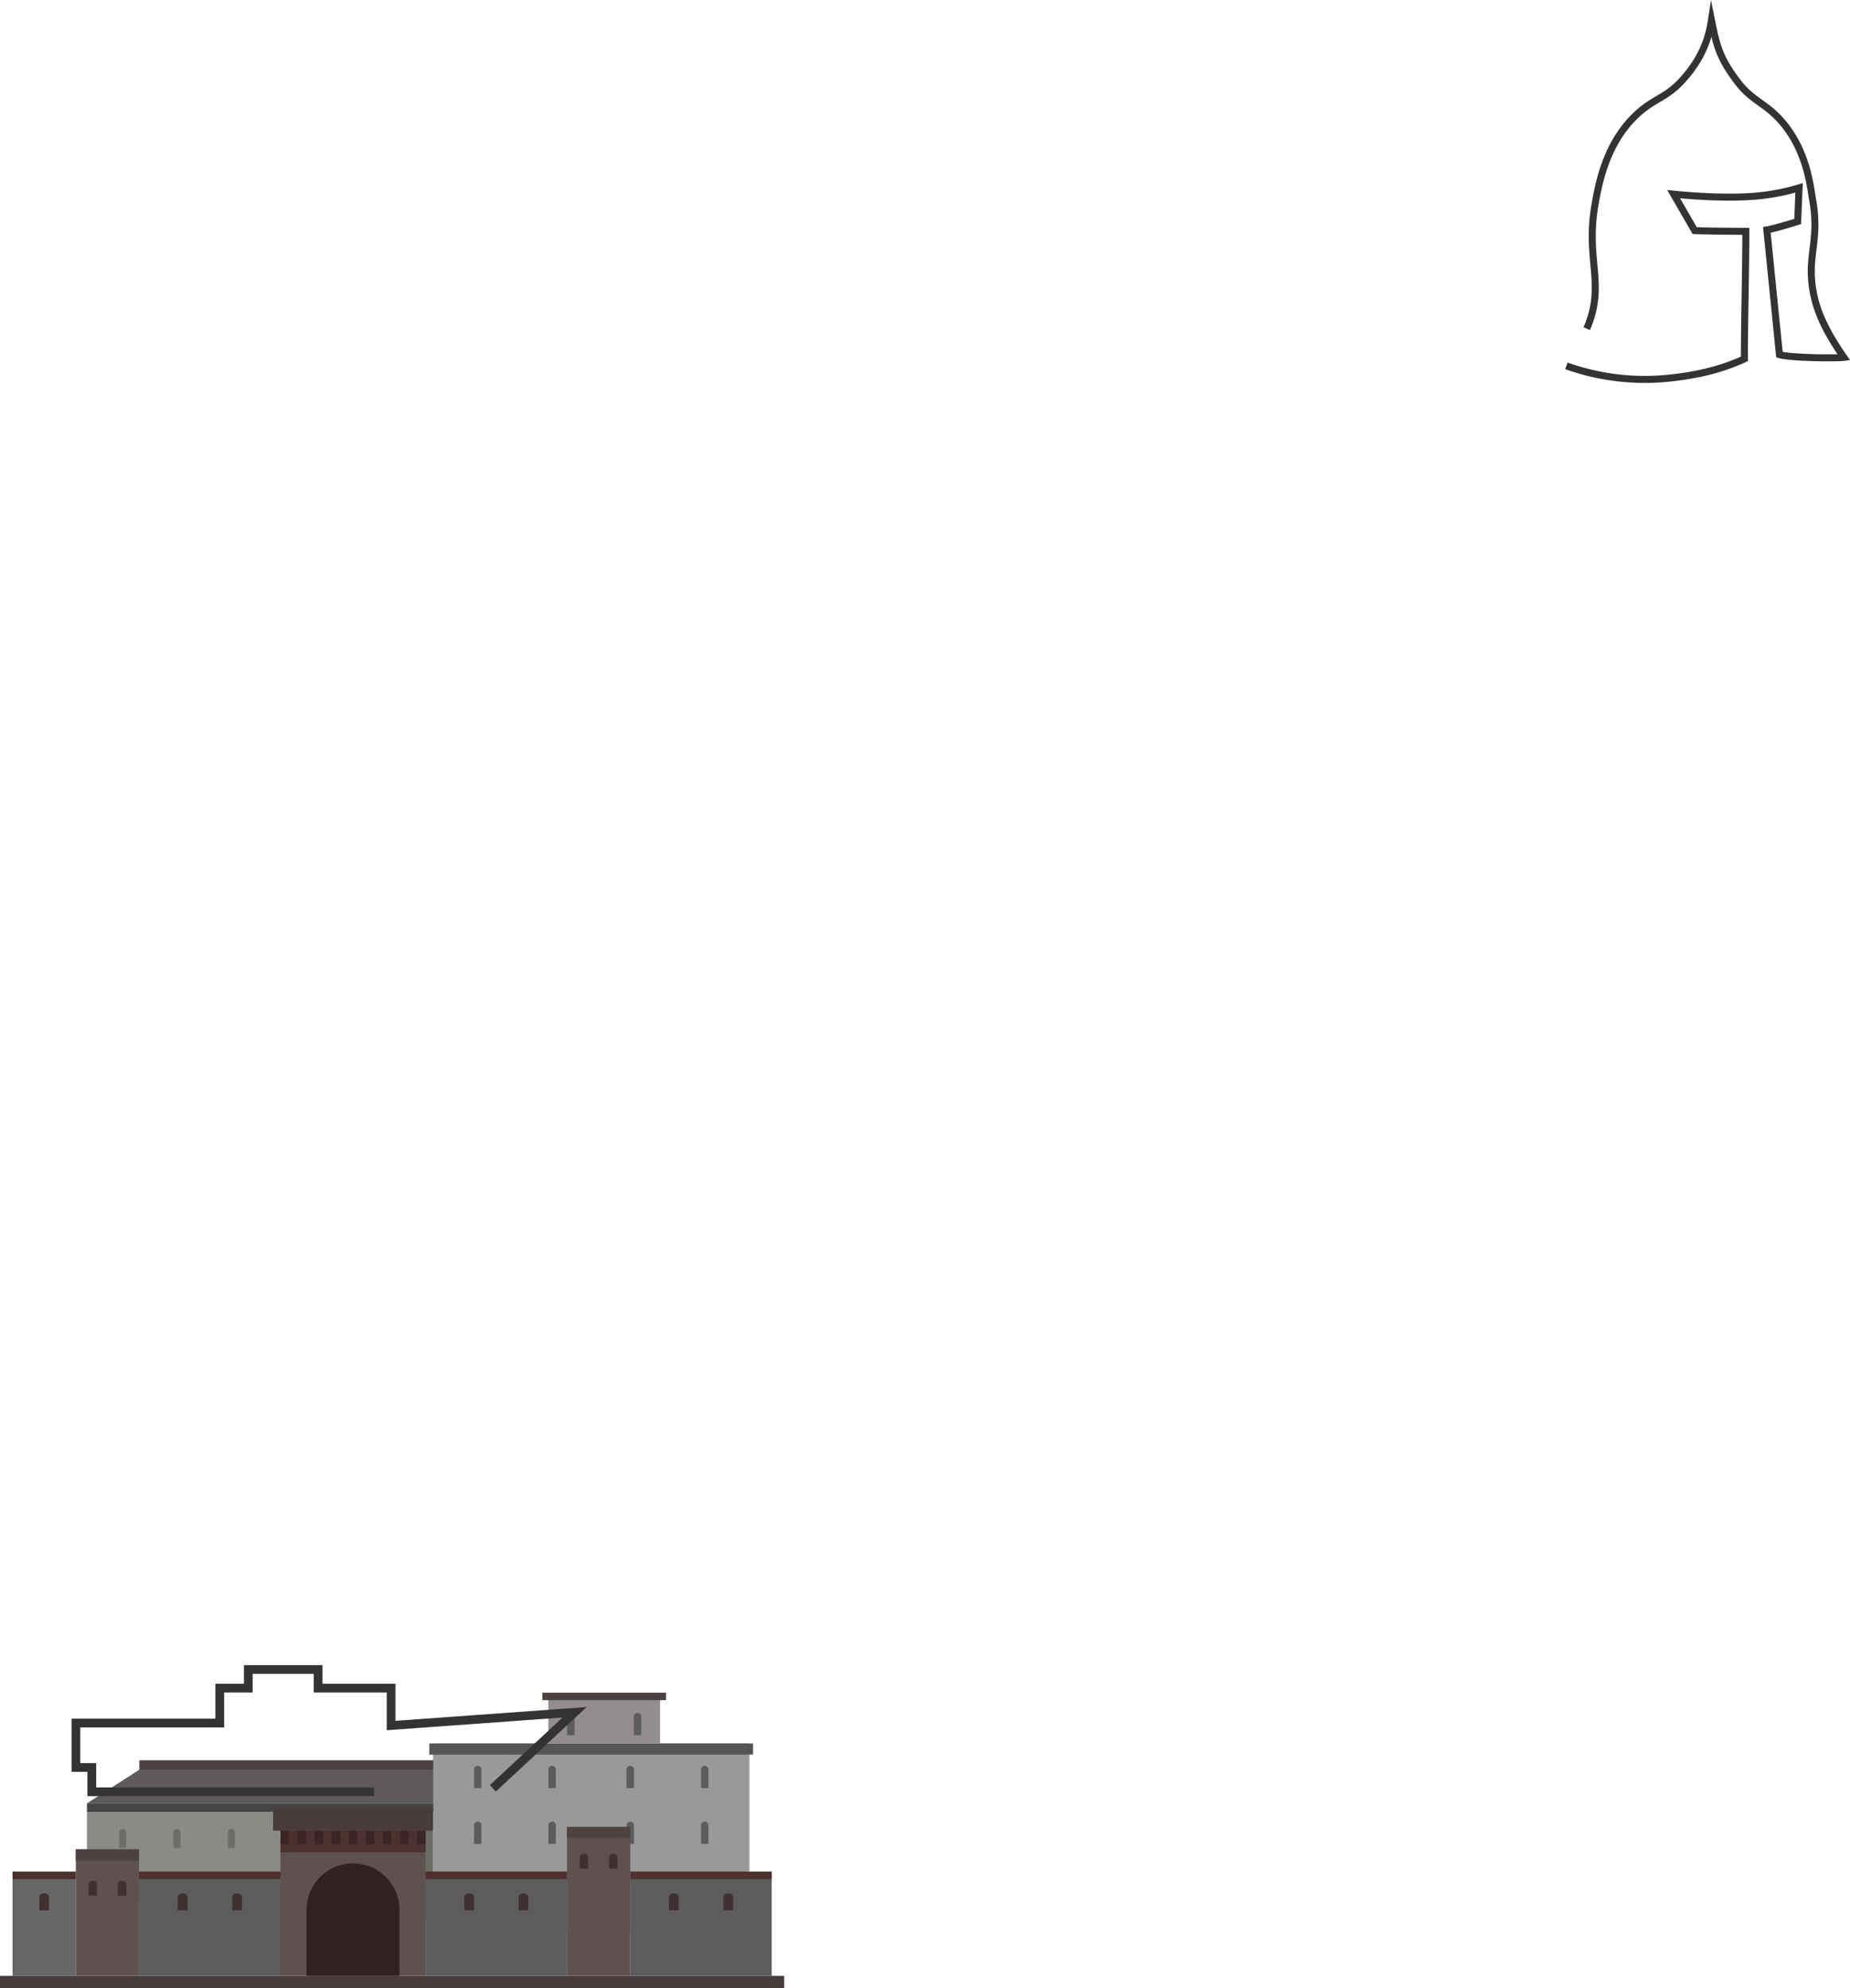 <svg id="Слой_1" data-name="Слой 1" xmlns="http://www.w3.org/2000/svg" viewBox="0 0 1241.08 1333.53"><defs><style>.cls-1{fill:#999;}.cls-2{fill:#555;}.cls-3{fill:#948d8d;}.cls-4{fill:#4d4141;}.cls-5{fill:#5c5c5c;}.cls-6{fill:#8b8b86;}.cls-7{fill:#5e5a59;}.cls-8{fill:#666;}.cls-9{fill:#4d2f2f;}.cls-10{fill:#6e6e67;}.cls-11{fill:#605151;}.cls-12{fill:#332121;}.cls-13{fill:#4c3131;}.cls-14{fill:#392525;}.cls-15{fill:#403131;}.cls-16,.cls-19{fill:none;stroke:#333;stroke-miterlimit:10;}.cls-16{stroke-width:4.7px;}.cls-17{fill:#483b3b;}.cls-18{fill:#444545;}.cls-19{stroke-width:5.86px;}</style></defs><title>черная заааводь</title><rect class="cls-1" x="539.46" y="472.57" width="212.19" height="127.32" transform="translate(1042.16 1769.28) rotate(-180)"/><rect class="cls-2" x="536.96" y="472.57" width="217.19" height="7.49" transform="translate(1042.16 1649.46) rotate(-180)"/><rect class="cls-3" x="616.85" y="438.53" width="74.89" height="34.04" transform="translate(1059.63 1607.93) rotate(-180)"/><rect class="cls-4" x="612.8" y="438.53" width="82.98" height="4.99" transform="translate(1059.63 1578.88) rotate(-180)"/><path class="cls-5" d="M719.2,487.54h5a0,0,0,0,1,0,0V500a2.5,2.5,0,0,1-2.5,2.5h0a2.5,2.5,0,0,1-2.5-2.5V487.54A0,0,0,0,1,719.2,487.54Z" transform="translate(1194.44 1686.9) rotate(-180)"/><path class="cls-5" d="M669.27,487.54h5a0,0,0,0,1,0,0V500a2.5,2.5,0,0,1-2.5,2.5h0a2.5,2.5,0,0,1-2.5-2.5V487.54A0,0,0,0,1,669.27,487.54Z" transform="translate(1094.58 1686.9) rotate(-180)"/><path class="cls-5" d="M616.85,487.54h5a0,0,0,0,1,0,0V500a2.5,2.5,0,0,1-2.5,2.5h0a2.5,2.5,0,0,1-2.5-2.5V487.54A0,0,0,0,1,616.85,487.54Z" transform="translate(989.73 1686.9) rotate(-180)"/><path class="cls-5" d="M566.92,487.54h5a0,0,0,0,1,0,0V500a2.5,2.5,0,0,1-2.5,2.5h0a2.5,2.5,0,0,1-2.5-2.5V487.54A0,0,0,0,1,566.92,487.54Z" transform="translate(889.88 1686.9) rotate(-180)"/><path class="cls-5" d="M719.2,525h5a0,0,0,0,1,0,0v12.48a2.5,2.5,0,0,1-2.5,2.5h0a2.5,2.5,0,0,1-2.5-2.5V525a0,0,0,0,1,0,0Z" transform="translate(1194.44 1761.79) rotate(-180)"/><path class="cls-5" d="M669.27,525h5a0,0,0,0,1,0,0v12.48a2.5,2.5,0,0,1-2.5,2.5h0a2.5,2.5,0,0,1-2.5-2.5V525A0,0,0,0,1,669.27,525Z" transform="translate(1094.58 1761.79) rotate(-180)"/><path class="cls-5" d="M616.85,525h5a0,0,0,0,1,0,0v12.48a2.5,2.5,0,0,1-2.5,2.5h0a2.5,2.5,0,0,1-2.5-2.5V525A0,0,0,0,1,616.85,525Z" transform="translate(989.73 1761.79) rotate(-180)"/><path class="cls-5" d="M566.92,525h5a0,0,0,0,1,0,0v12.48a2.5,2.5,0,0,1-2.5,2.5h0a2.5,2.5,0,0,1-2.5-2.5V525A0,0,0,0,1,566.92,525Z" transform="translate(889.88 1761.79) rotate(-180)"/><polygon class="cls-6" points="103.27 1215.45 215.61 1215.45 215.61 1272.86 103.27 1272.86 103.27 1275.36 58.34 1275.36 58.34 1215.45 103.27 1215.45"/><polygon class="cls-7" points="93.48 1186.98 290.71 1186.98 290.71 1209.45 58.54 1209.45 93.48 1186.98"/><rect class="cls-8" x="8.41" y="1255.37" width="42.44" height="69.9"/><rect class="cls-5" x="93.29" y="1255.37" width="94.86" height="69.9"/><rect class="cls-9" x="93.29" y="1255.37" width="94.86" height="4.99"/><rect class="cls-9" x="8.41" y="1255.37" width="42.44" height="4.99"/><path class="cls-10" d="M539.46,518.61v73.22H526V556.44a24,24,0,1,0-47.91,0v35.39H464.57V518.61Z" transform="translate(-248.96 696.84)"/><rect class="cls-11" x="50.85" y="1240.4" width="42.44" height="84.88"/><rect class="cls-4" x="50.85" y="1240.4" width="42.44" height="7.49"/><rect class="cls-5" x="285.51" y="1255.37" width="94.86" height="69.9"/><rect class="cls-9" x="285.51" y="1255.37" width="94.86" height="4.99"/><path class="cls-10" d="M191.65,1226.69h0a2.38,2.38,0,0,1,2.38,2.38v10.12a.22.22,0,0,1-.22.22h-4.32a.22.22,0,0,1-.22-.22v-10.12a2.38,2.38,0,0,1,2.38-2.38Z"/><path class="cls-10" d="M155.2,1226.69h0a2.38,2.38,0,0,1,2.38,2.38v10.12a.22.22,0,0,1-.22.22H153a.22.22,0,0,1-.22-.22v-10.12a2.38,2.38,0,0,1,2.38-2.38Z"/><path class="cls-10" d="M118.75,1226.69h0a2.38,2.38,0,0,1,2.38,2.38v10.12a.22.22,0,0,1-.22.22h-4.32a.22.22,0,0,1-.22-.22v-10.12A2.38,2.38,0,0,1,118.75,1226.69Z"/><path class="cls-10" d="M82.3,1226.69h0a2.38,2.38,0,0,1,2.38,2.38v10.12a.22.22,0,0,1-.22.22H80.14a.22.22,0,0,1-.22-.22v-10.12a2.38,2.38,0,0,1,2.38-2.38Z"/><rect class="cls-5" x="422.81" y="1255.37" width="94.86" height="69.9"/><rect class="cls-9" x="422.81" y="1255.37" width="94.86" height="4.99"/><rect class="cls-11" x="380.37" y="1225.42" width="42.44" height="99.86"/><rect class="cls-4" x="380.37" y="1225.42" width="42.44" height="7.49"/><rect class="cls-11" x="188.15" y="1225.42" width="97.36" height="99.86"/><path class="cls-12" d="M236.83,1249.85h0A31.21,31.21,0,0,1,268,1281.06v44.22a0,0,0,0,1,0,0H205.63a0,0,0,0,1,0,0v-44.22a31.21,31.21,0,0,1,31.21-31.21Z"/><rect class="cls-13" x="188.15" y="1227.91" width="97.36" height="14.55"/><rect class="cls-14" x="188.15" y="1227.91" width="5.69" height="9.02"/><rect class="cls-14" x="279.82" y="1227.91" width="5.69" height="9.02"/><rect class="cls-14" x="233.98" y="1227.91" width="5.69" height="9.02"/><rect class="cls-14" x="245.44" y="1227.91" width="5.69" height="9.02"/><rect class="cls-14" x="268.36" y="1227.91" width="5.69" height="9.02"/><rect class="cls-14" x="256.9" y="1227.91" width="5.69" height="9.02"/><rect class="cls-14" x="211.07" y="1227.91" width="5.69" height="9.02"/><rect class="cls-14" x="222.53" y="1227.91" width="5.69" height="9.02"/><rect class="cls-14" x="199.61" y="1227.91" width="5.69" height="9.02"/><path class="cls-15" d="M122,1269.94h1a2.78,2.78,0,0,1,2.78,2.78v8.62a0,0,0,0,1,0,0H119.2a0,0,0,0,1,0,0v-8.62A2.78,2.78,0,0,1,122,1269.94Z"/><path class="cls-15" d="M29.15,1269.94h1a2.78,2.78,0,0,1,2.78,2.78v8.62a0,0,0,0,1,0,0H26.37a0,0,0,0,1,0,0v-8.62A2.78,2.78,0,0,1,29.15,1269.94Z"/><path class="cls-15" d="M158.5,1269.94h1a2.78,2.78,0,0,1,2.78,2.78v8.62a0,0,0,0,1,0,0h-6.52a0,0,0,0,1,0,0v-8.62A2.78,2.78,0,0,1,158.5,1269.94Z"/><path class="cls-15" d="M314.2,1269.94h1a2.78,2.78,0,0,1,2.78,2.78v8.62a0,0,0,0,1,0,0h-6.52a0,0,0,0,1,0,0v-8.62A2.78,2.78,0,0,1,314.2,1269.94Z"/><path class="cls-15" d="M350.73,1269.94h1a2.78,2.78,0,0,1,2.78,2.78v8.62a0,0,0,0,1,0,0h-6.52a0,0,0,0,1,0,0v-8.62A2.78,2.78,0,0,1,350.73,1269.94Z"/><path class="cls-15" d="M451.5,1269.94h1a2.78,2.78,0,0,1,2.78,2.78v8.62a0,0,0,0,1,0,0h-6.52a0,0,0,0,1,0,0v-8.62A2.78,2.78,0,0,1,451.5,1269.94Z"/><path class="cls-15" d="M488,1269.94h1a2.78,2.78,0,0,1,2.78,2.78v8.62a0,0,0,0,1,0,0h-6.52a0,0,0,0,1,0,0v-8.62A2.78,2.78,0,0,1,488,1269.94Z"/><path class="cls-16" d="M1299.79-451.44a156.71,156.71,0,0,0,71,8c21.61-2.39,36.56-7.25,48.42-12.69,0-28.22.94-57.34.94-85.56-.94,0-22.56,0-34.31-.47l-14.11-24.45c5.86.57,31.57,3.15,54.06,1.41a143.06,143.06,0,0,0,30.09-5.64c-.31,6.9-.63,15.67-.94,22.57,0,0-15,4.7-20.68,5.64L1442.7-459c7.15,2.3,38.82,2.5,43.25,1.88-4.93-7.15-15.24-22.27-19.28-38.08-7.41-29.05,3.89-37.77-1.88-68.64-1.4-7.5-3.76-36.94-26.32-57.35-7.64-6.9-15.73-10.1-23.75-20.62-12.43-16.32-14.33-25-17.62-41.43-1.9,12.61-6.6,26.1-19.75,40.43-10.52,11.47-18.16,11.85-29.14,21.62-21.7,19.31-26.69,47.31-29.15,61.12-6.74,37.81,7.34,53.69-5.64,83.67" transform="translate(-248.96 696.84)"/><path class="cls-5" d="M674.17,452.06h5a0,0,0,0,1,0,0v12.48a2.5,2.5,0,0,1-2.5,2.5h0a2.5,2.5,0,0,1-2.5-2.5V452.06A0,0,0,0,1,674.17,452.06Z" transform="translate(1104.38 1615.93) rotate(-180)"/><rect class="cls-17" y="1325.27" width="526.09" height="8.25"/><path class="cls-5" d="M629.43,452.06h5a0,0,0,0,1,0,0v12.48a2.5,2.5,0,0,1-2.5,2.5h0a2.5,2.5,0,0,1-2.5-2.5V452.06a0,0,0,0,1,0,0Z" transform="translate(1014.89 1615.93) rotate(-180)"/><path class="cls-15" d="M411,1243.4h.84a2.43,2.43,0,0,1,2.43,2.43v7.54a0,0,0,0,1,0,0h-5.7a0,0,0,0,1,0,0v-7.54A2.43,2.43,0,0,1,411,1243.4Z"/><path class="cls-15" d="M391.34,1243.4h.84a2.43,2.43,0,0,1,2.43,2.43v7.54a0,0,0,0,1,0,0h-5.7a0,0,0,0,1,0,0v-7.54A2.43,2.43,0,0,1,391.34,1243.4Z"/><path class="cls-15" d="M81.48,1261.48h.84a2.43,2.43,0,0,1,2.43,2.43v7.54a0,0,0,0,1,0,0H79a0,0,0,0,1,0,0v-7.54a2.43,2.43,0,0,1,2.43-2.43Z"/><path class="cls-15" d="M61.81,1261.48h.84a2.43,2.43,0,0,1,2.43,2.43v7.54a0,0,0,0,1,0,0h-5.7a0,0,0,0,1,0,0v-7.54A2.43,2.43,0,0,1,61.81,1261.48Z"/><rect class="cls-18" x="307.29" y="512.61" width="232.37" height="6" transform="translate(598 1728.06) rotate(-180)"/><rect class="cls-4" x="342.43" y="483.82" width="197.23" height="6.32" transform="translate(633.14 1670.8) rotate(-180)"/><polyline class="cls-19" points="330.62 1199.5 385.46 1148.49 262.37 1157.37 262.37 1132.29 213.41 1132.29 213.41 1119.81 166.58 1119.81 166.58 1132.29 147.43 1132.29 147.43 1155.7 50.93 1155.7 50.93 1185.5 61.58 1185.5 61.58 1201.81 250.92 1201.81"/><rect class="cls-17" x="183.16" y="1212.45" width="107.35" height="15.47"/></svg>